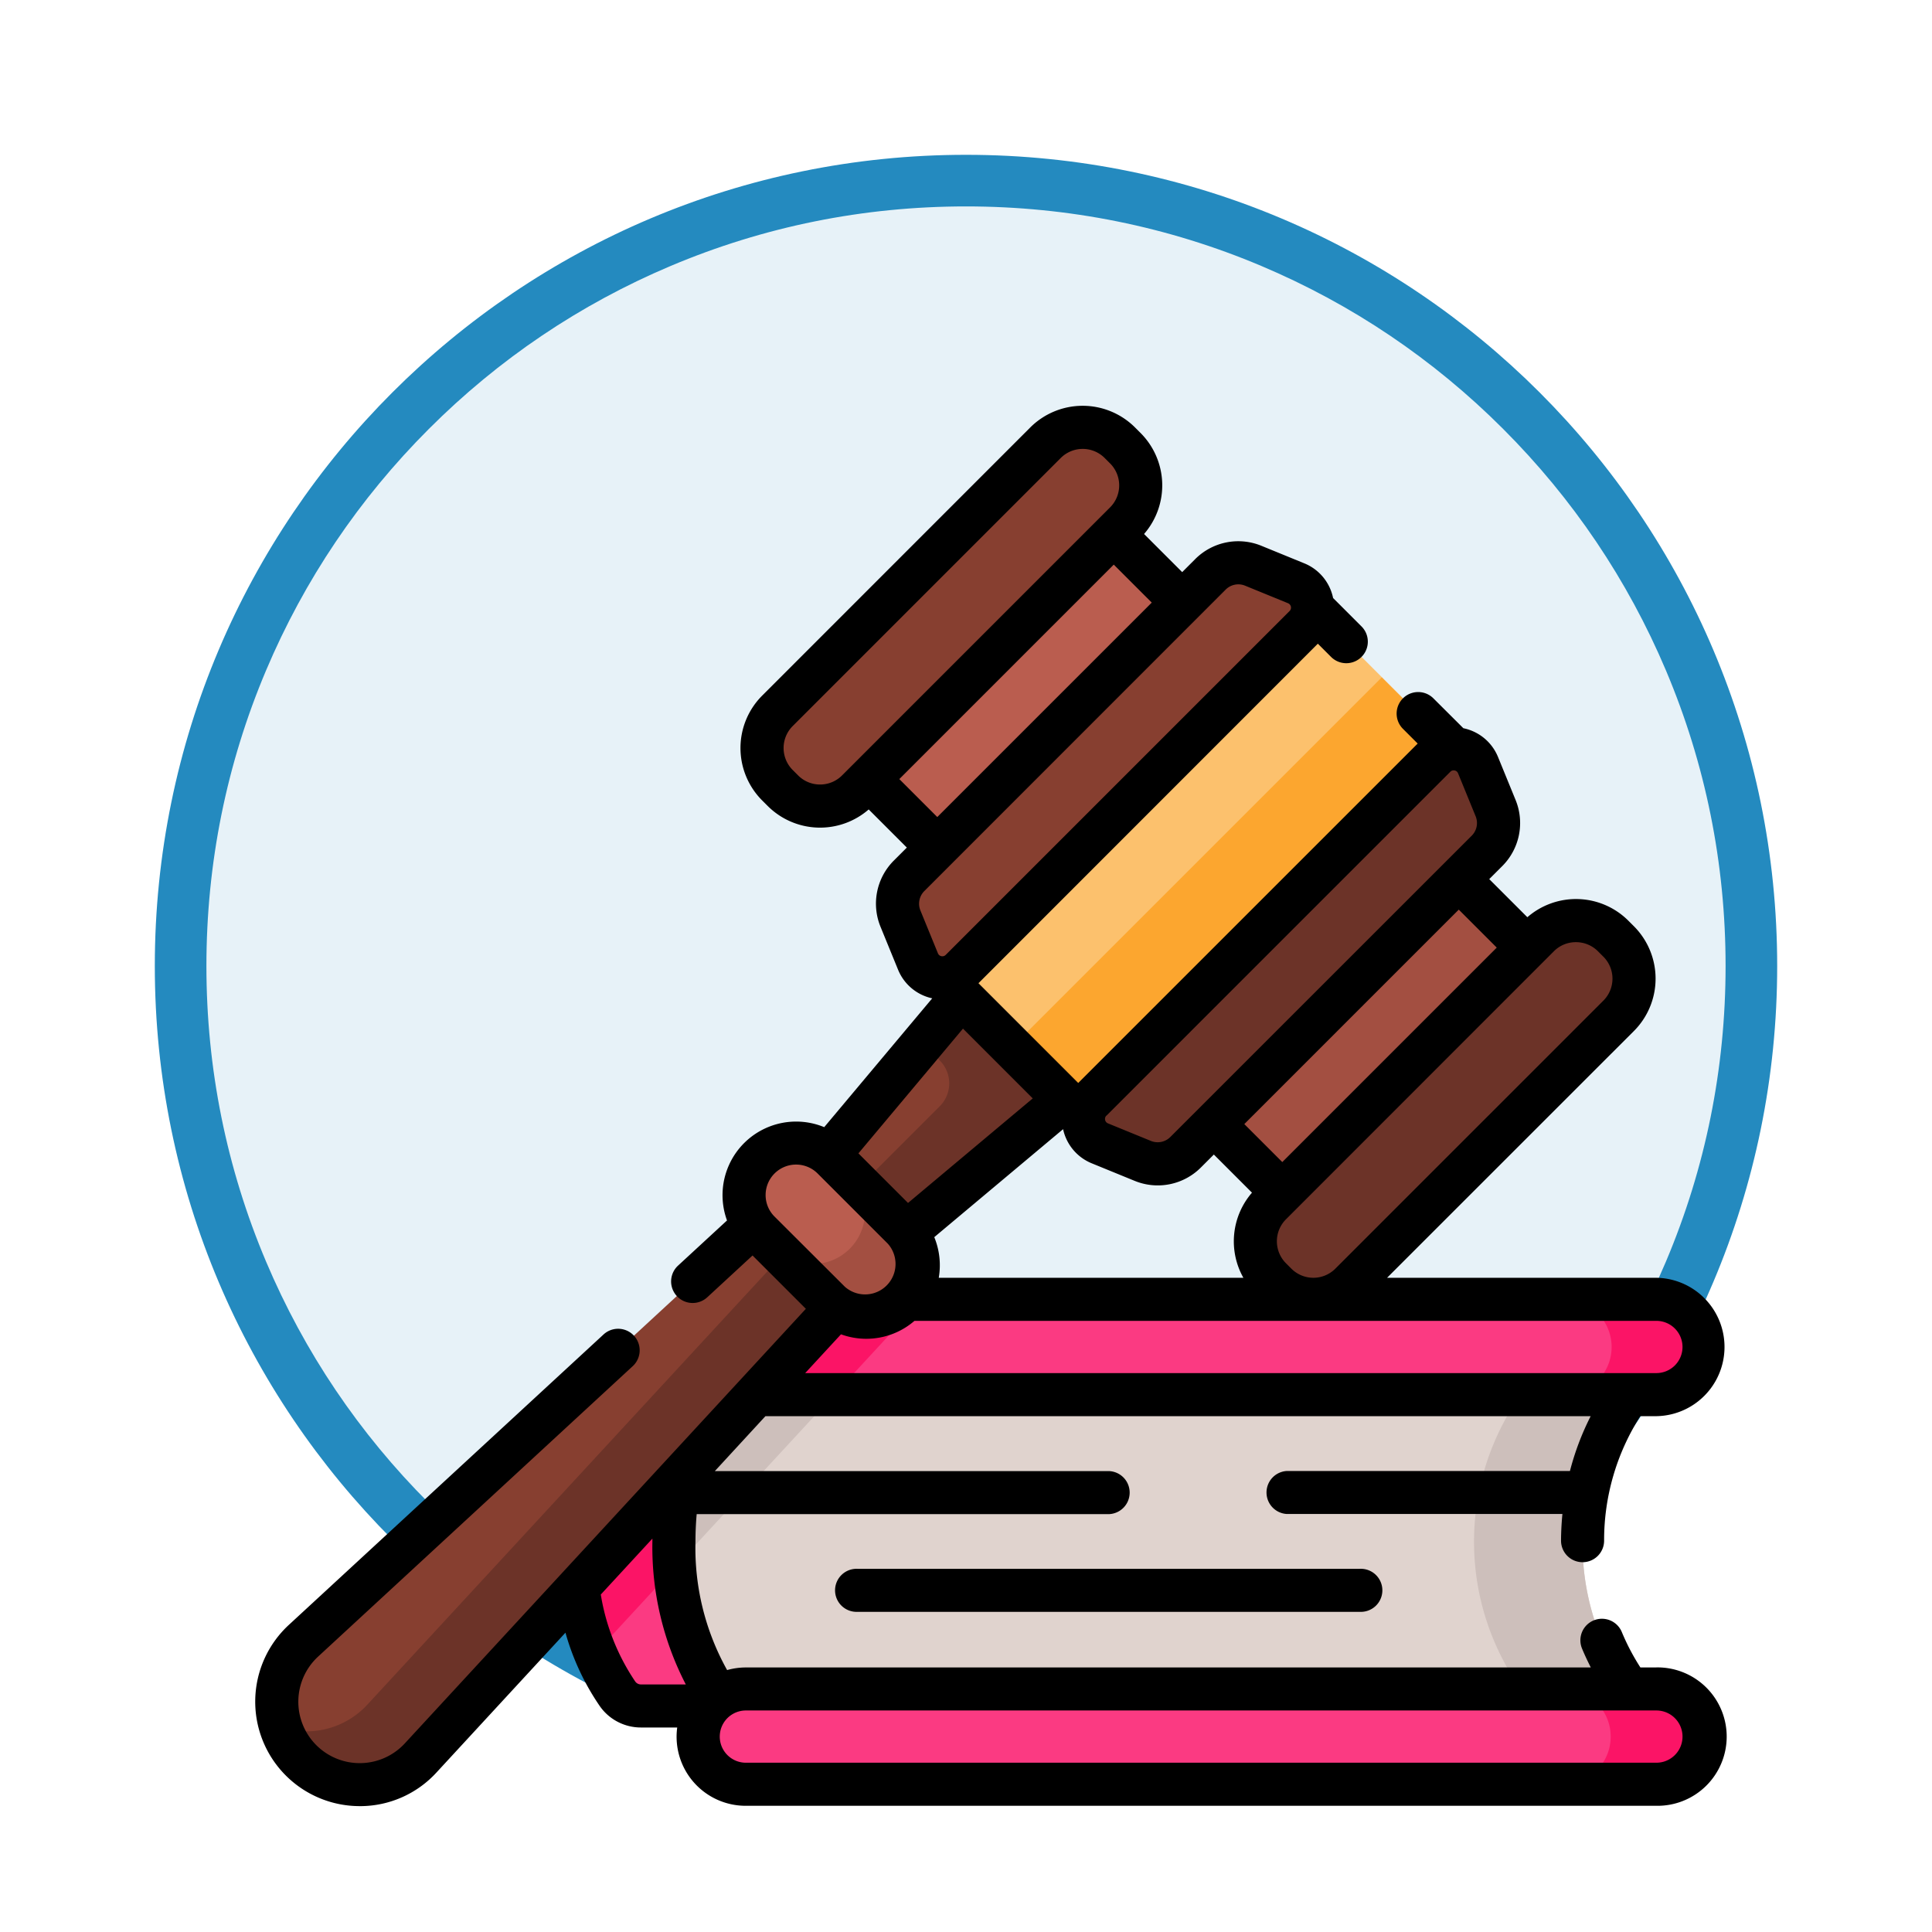 <svg xmlns="http://www.w3.org/2000/svg" xmlns:xlink="http://www.w3.org/1999/xlink" width="112.317" height="112.317" viewBox="0 0 112.317 112.317">
  <defs>
    <filter id="Path_978624" x="0" y="0" width="112.317" height="112.317" filterUnits="userSpaceOnUse">
      <feOffset dy="3" input="SourceAlpha"/>
      <feGaussianBlur stdDeviation="3" result="blur"/>
      <feFlood flood-opacity="0.161"/>
      <feComposite operator="in" in2="blur"/>
      <feComposite in="SourceGraphic"/>
    </filter>
  </defs>
  <g id="Group_1223245" data-name="Group 1223245" transform="translate(-161.683 -2618)">
    <g id="Group_1223159" data-name="Group 1223159">
      <g id="Group_1222311" data-name="Group 1222311" transform="translate(0 213.329)">
        <g id="Group_1220782" data-name="Group 1220782" transform="translate(1.719 1507.329)">
          <g id="Group_1215987" data-name="Group 1215987" transform="translate(0 -793.5)">
            <g id="Group_1210476" data-name="Group 1210476" transform="translate(0 -2223.158)">
              <g id="Group_1210475" data-name="Group 1210475" transform="translate(167.192 3920)">
                <g id="Group_1209741" data-name="Group 1209741" transform="translate(1.772)">
                  <g id="Group_1178144" data-name="Group 1178144" transform="translate(0 0)">
                    <g id="Group_1177896" data-name="Group 1177896">
                      <g id="Group_1176881" data-name="Group 1176881">
                        <g id="Group_1175148" data-name="Group 1175148">
                          <g id="Group_1173798" data-name="Group 1173798">
                            <g id="Group_1171925" data-name="Group 1171925">
                              <g id="Group_1164524" data-name="Group 1164524">
                                <g id="Group_1144123" data-name="Group 1144123">
                                  <g transform="matrix(1, 0, 0, 1, -9, -6)" filter="url(#Path_978624)">
                                    <g id="Path_978624-2" data-name="Path 978624" transform="translate(9 6)" fill="#e7f2f8">
                                      <path d="M 47.158 92.817 C 40.994 92.817 35.015 91.61 29.387 89.229 C 23.95 86.93 19.067 83.637 14.873 79.444 C 10.679 75.25 7.387 70.367 5.087 64.93 C 2.707 59.302 1.5 53.323 1.5 47.158 C 1.5 40.994 2.707 35.015 5.087 29.387 C 7.387 23.95 10.679 19.067 14.873 14.873 C 19.067 10.679 23.95 7.387 29.387 5.087 C 35.015 2.707 40.994 1.5 47.158 1.5 C 53.323 1.5 59.302 2.707 64.93 5.087 C 70.367 7.387 75.25 10.679 79.444 14.873 C 83.637 19.067 86.93 23.95 89.229 29.387 C 91.61 35.015 92.817 40.994 92.817 47.158 C 92.817 53.323 91.61 59.302 89.229 64.93 C 86.93 70.367 83.637 75.25 79.444 79.444 C 75.25 83.637 70.367 86.93 64.93 89.229 C 59.302 91.61 53.323 92.817 47.158 92.817 Z" stroke="none"/>
                                      <path d="M 47.158 3 C 41.196 3 35.413 4.167 29.971 6.469 C 24.713 8.693 19.99 11.877 15.934 15.934 C 11.877 19.99 8.693 24.713 6.469 29.971 C 4.167 35.413 3 41.196 3 47.158 C 3 53.121 4.167 58.904 6.469 64.346 C 8.693 69.604 11.877 74.327 15.934 78.383 C 19.99 82.439 24.713 85.624 29.971 87.848 C 35.413 90.15 41.196 91.317 47.158 91.317 C 53.121 91.317 58.904 90.15 64.346 87.848 C 69.604 85.624 74.327 82.439 78.383 78.383 C 82.439 74.327 85.624 69.604 87.848 64.346 C 90.15 58.904 91.317 53.121 91.317 47.158 C 91.317 41.196 90.15 35.413 87.848 29.971 C 85.624 24.713 82.439 19.99 78.383 15.934 C 74.327 11.877 69.604 8.693 64.346 6.469 C 58.904 4.167 53.121 3 47.158 3 M 47.158 0 C 73.203 0 94.317 21.114 94.317 47.158 C 94.317 73.203 73.203 94.317 47.158 94.317 C 21.114 94.317 0 73.203 0 47.158 C 0 21.114 21.114 0 47.158 0 Z" stroke="none" fill="#248abf"/>
                                    </g>
                                  </g>
                                </g>
                              </g>
                            </g>
                          </g>
                        </g>
                      </g>
                    </g>
                  </g>
                </g>
              </g>
            </g>
          </g>
        </g>
      </g>
      <g id="ley_16_" data-name="ley (16)" transform="translate(176.521 2629.399)">
        <g id="Group_1223144" data-name="Group 1223144" transform="translate(18.569 64.137)">
          <g id="Group_1223139" data-name="Group 1223139" transform="translate(0 4.553)">
            <path id="Path_1175544" data-name="Path 1175544" d="M164.049,360.129a14.493,14.493,0,0,0,3.479,9.544H115.084a1.659,1.659,0,0,1-1.354-.693,16.895,16.895,0,0,1,0-17.7,1.659,1.659,0,0,1,1.354-.693h52.444A14.494,14.494,0,0,0,164.049,360.129Z" transform="translate(-111.226 -350.585)" fill="#fb3a82"/>
            <path id="Path_1175545" data-name="Path 1175545" d="M127.229,350.587,112.44,366.606a16.758,16.758,0,0,1-1.21-6.475,15.147,15.147,0,0,1,2.5-8.852,1.657,1.657,0,0,1,1.354-.693Z" transform="translate(-111.229 -350.587)" fill="#fb1466"/>
            <path id="Path_1175546" data-name="Path 1175546" d="M198.614,360.129a14.493,14.493,0,0,0,3.479,9.544H148.851s-3.06-3.1-3.06-9.544,3.06-9.544,3.06-9.544h53.242A14.494,14.494,0,0,0,198.614,360.129Z" transform="translate(-140.02 -350.585)" fill="#e0d3ce"/>
            <g id="Group_1223138" data-name="Group 1223138" transform="translate(5.771 0)">
              <path id="Path_1175547" data-name="Path 1175547" d="M156.019,350.587l-10.174,11.021c-.035-.471-.055-.963-.055-1.476,0-6.446,3.06-9.545,3.06-9.545Z" transform="translate(-145.79 -350.587)" fill="#cdbfbb"/>
              <path id="Path_1175548" data-name="Path 1175548" d="M430.708,360.136a14.491,14.491,0,0,0,3.479,9.544h-6.309a14.829,14.829,0,0,1,0-19.088h6.309A14.487,14.487,0,0,0,430.708,360.136Z" transform="translate(-377.884 -350.591)" fill="#cdbfbb"/>
            </g>
          </g>
          <g id="Group_1223143" data-name="Group 1223143" transform="translate(7.184)">
            <g id="Group_1223141" data-name="Group 1223141" transform="translate(0.001)">
              <path id="Path_1175549" data-name="Path 1175549" d="M212.733,326.088a2.77,2.77,0,0,1-2.77,2.77H157.03a2.771,2.771,0,0,1,0-5.541h52.933A2.771,2.771,0,0,1,212.733,326.088Z" transform="translate(-154.26 -323.317)" fill="#fb3a82"/>
              <g id="Group_1223140" data-name="Group 1223140">
                <path id="Path_1175550" data-name="Path 1175550" d="M167.277,323.317l-5.114,5.541H157.03a2.771,2.771,0,0,1,0-5.541Z" transform="translate(-154.26 -323.317)" fill="#fb1466"/>
                <path id="Path_1175551" data-name="Path 1175551" d="M463.858,326.091a2.773,2.773,0,0,1-2.772,2.772h-5.373a2.771,2.771,0,0,0,0-5.542h5.373A2.771,2.771,0,0,1,463.858,326.091Z" transform="translate(-405.384 -323.32)" fill="#fb1466"/>
              </g>
            </g>
            <g id="Group_1223142" data-name="Group 1223142" transform="translate(0 22.652)">
              <path id="Path_1175552" data-name="Path 1175552" d="M209.96,464.537H157.027a2.77,2.77,0,1,1,0-5.541H209.96a2.77,2.77,0,0,1,0,5.541Z" transform="translate(-154.257 -458.996)" fill="#fb3a82"/>
              <path id="Path_1175553" data-name="Path 1175553" d="M463.858,461.77a2.769,2.769,0,0,1-2.772,2.77h-5.373a2.77,2.77,0,0,0,0-5.539h5.373A2.771,2.771,0,0,1,463.858,461.77Z" transform="translate(-405.383 -458.999)" fill="#fb1466"/>
            </g>
          </g>
        </g>
        <g id="Group_1223152" data-name="Group 1223152" transform="translate(-0.001 12.193)">
          <g id="Group_1223147" data-name="Group 1223147" transform="translate(1.252 33.089)">
            <g id="Group_1223145" data-name="Group 1223145" transform="translate(0 10.597)">
              <path id="Path_1175554" data-name="Path 1175554" d="M43.97,278.33,39.5,273.857,9.051,301.963a4.821,4.821,0,1,0,6.813,6.813Z" transform="translate(-7.5 -273.857)" fill="#873f30"/>
              <path id="Path_1175555" data-name="Path 1175555" d="M16.91,315.78a4.823,4.823,0,0,1-6.817,0,4.774,4.774,0,0,1-1.176-1.921,4.814,4.814,0,0,0,4.892-1.172c.046-.046.092-.1.137-.143L42.055,282.1l3.1,3.1L17.045,315.64C17,315.688,16.955,315.735,16.91,315.78Z" transform="translate(-8.681 -280.72)" fill="#6c3328"/>
            </g>
            <path id="Path_1175556" data-name="Path 1175556" d="M200.935,210.382l-10.3,12.285,4.207,4.207,12.285-10.3Z" transform="translate(-160.061 -210.382)" fill="#873f30"/>
            <path id="Path_1175557" data-name="Path 1175557" d="M209.2,210.382l-3.328,3.97,1,1a1.882,1.882,0,0,1,0,2.662l-6.312,6.312,2.55,2.55,12.285-10.3Z" transform="translate(-168.329 -210.382)" fill="#6c3328"/>
            <g id="Group_1223146" data-name="Group 1223146" transform="translate(27.167 9.77)">
              <path id="Path_1175558" data-name="Path 1175558" d="M175.192,278.144l-4.084-4.084a3.023,3.023,0,1,1,4.276-4.276l4.084,4.084a3.023,3.023,0,0,1-4.276,4.276Z" transform="translate(-170.222 -268.899)" fill="#ba5d4f"/>
              <path id="Path_1175559" data-name="Path 1175559" d="M188.812,287.494a3.023,3.023,0,0,1-4.276,0l-3.1-3.1a3.023,3.023,0,0,0,4.276-4.276l3.1,3.1A3.022,3.022,0,0,1,188.812,287.494Z" transform="translate(-179.568 -278.249)" fill="#a34f41"/>
            </g>
          </g>
          <g id="Group_1223148" data-name="Group 1223148" transform="translate(33.226 5.01)">
            <path id="Path_1175560" data-name="Path 1175560" d="M0,0H12.826V20.137H0Z" transform="translate(14.237) rotate(45)" fill="#ba5d4f"/>
            <path id="Path_1175561" data-name="Path 1175561" d="M0,0H12.826V20.137H0Z" transform="translate(28.932 43.181) rotate(-135)" fill="#a34f41"/>
          </g>
          <g id="Group_1223151" data-name="Group 1223151" transform="translate(0 0)">
            <path id="Path_1175562" data-name="Path 1175562" d="M177.691,40.813l-.315-.315a3.059,3.059,0,0,1,0-4.326L192.959,20.59a3.059,3.059,0,0,1,4.326,0l.315.315a3.059,3.059,0,0,1,0,4.326L182.016,40.813A3.059,3.059,0,0,1,177.691,40.813Z" transform="translate(-147.016 -18.441)" fill="#873f30"/>
            <path id="Path_1175563" data-name="Path 1175563" d="M349.139,212.261l.315.315a3.059,3.059,0,0,0,4.326,0l15.583-15.583a3.058,3.058,0,0,0,0-4.326l-.315-.315a3.059,3.059,0,0,0-4.326,0l-15.583,15.583A3.059,3.059,0,0,0,349.139,212.261Z" transform="translate(-290.103 -161.528)" fill="#6c3328"/>
            <g id="Group_1223150" data-name="Group 1223150">
              <path id="Path_1175564" data-name="Path 1175564" d="M0,0H14.4V30.412H0Z" transform="translate(60.467 10.747) rotate(45)" fill="#fcc16d"/>
              <path id="Path_1175565" data-name="Path 1175565" d="M0,0H30.412V7.29H0Z" transform="translate(43.988 37.29) rotate(-45)" fill="#fca62f"/>
              <path id="Path_1175566" data-name="Path 1175566" d="M246.828,68.056l-2.495-1.02a2.294,2.294,0,0,0-2.49.5L224.324,85.057a2.294,2.294,0,0,0-.5,2.49l1.02,2.495a1.529,1.529,0,0,0,2.5.5l19.992-19.991A1.53,1.53,0,0,0,246.828,68.056Z" transform="translate(-186.312 -57.738)" fill="#873f30"/>
              <path id="Path_1175567" data-name="Path 1175567" d="M311.357,132.586l1.02,2.495a2.294,2.294,0,0,1-.5,2.49l-17.519,17.519a2.294,2.294,0,0,1-2.49.5l-2.495-1.02a1.529,1.529,0,0,1-.5-2.5l19.991-19.991A1.529,1.529,0,0,1,311.357,132.586Z" transform="translate(-240.267 -111.694)" fill="#6c3328"/>
              <g id="Group_1223149" data-name="Group 1223149">
                <path id="Path_1175568" data-name="Path 1175568" d="M81.457,85.537h-.931a12.951,12.951,0,0,1-1.079-2.056,1.252,1.252,0,1,0-2.314.958c.155.374.328.739.51,1.1H28.524a4.006,4.006,0,0,0-1.091.152,14.556,14.556,0,0,1-1.84-7.455c0-.546.024-1.084.071-1.612H49.654a1.252,1.252,0,0,0,0-2.5H26.718L29.66,70.93H77.636a15.63,15.63,0,0,0-1.205,3.187H59.972a1.252,1.252,0,0,0,0,2.5H75.993c-.049.509-.077,1.023-.08,1.541A1.252,1.252,0,0,0,77.16,79.42h.005a1.252,1.252,0,0,0,1.252-1.247,13.4,13.4,0,0,1,2.106-7.243h.934a4.023,4.023,0,0,0,0-8.045H65.8L80.145,48.544a4.311,4.311,0,0,0,0-6.1l-.315-.315a4.309,4.309,0,0,0-5.875-.205l-2.216-2.216.755-.755a3.538,3.538,0,0,0,.775-3.85l-1.02-2.495a2.775,2.775,0,0,0-2.014-1.672L68.493,29.2a1.252,1.252,0,1,0-1.771,1.771l.857.857L47.845,51.56l-5.8-5.8L61.775,26.022l.768.768a1.252,1.252,0,1,0,1.771-1.771l-1.653-1.653a2.776,2.776,0,0,0-1.672-2.015h0l-2.495-1.02a3.539,3.539,0,0,0-3.85.775l-.755.755-2.217-2.216a4.309,4.309,0,0,0-.205-5.874l-.315-.315a4.311,4.311,0,0,0-6.1,0L29.474,29.038a4.311,4.311,0,0,0,0,6.1l.315.315a4.309,4.309,0,0,0,5.875.205l2.217,2.217-.755.755a3.538,3.538,0,0,0-.775,3.849l1.02,2.495a2.774,2.774,0,0,0,1.986,1.665l-6.279,7.489a4.278,4.278,0,0,0-5.651,5.424L24.58,62.178a1.252,1.252,0,0,0,1.7,1.84l2.631-2.429,3.1,3.1L8.7,89.949a3.569,3.569,0,1,1-5.043-5.043l18.29-16.884a1.252,1.252,0,0,0-1.7-1.84L1.953,83.065A6.073,6.073,0,0,0,6.068,93.6h.126a6.022,6.022,0,0,0,4.341-1.953l7.5-8.13a14.431,14.431,0,0,0,2.013,4.293,2.916,2.916,0,0,0,2.375,1.219h2.109a4.016,4.016,0,0,0,3.987,4.552H81.457a4.023,4.023,0,1,0,0-8.045Zm1.518-18.629a1.52,1.52,0,0,1-1.518,1.518H31.972l2.081-2.255a4.28,4.28,0,0,0,4.271-.782H81.457a1.52,1.52,0,0,1,1.518,1.518ZM45.2,52.457l-7.25,6.078-2.883-2.883L41.145,48.4ZM39.737,62.885a4.3,4.3,0,0,0-.261-2.362l7.489-6.278A2.775,2.775,0,0,0,48.63,56.23l2.495,1.02a3.539,3.539,0,0,0,3.849-.775l.755-.755,2.217,2.217a4.319,4.319,0,0,0-.5,4.948H39.737ZM76.782,43.374a1.8,1.8,0,0,1,1.277.529l.315.315a1.806,1.806,0,0,1,0,2.555L62.791,62.356a1.806,1.806,0,0,1-2.554,0l-.315-.315a1.808,1.808,0,0,1,0-2.555L75.5,43.9A1.794,1.794,0,0,1,76.782,43.374Zm-4.606.316L59.708,56.158,57.5,53.95,69.968,41.482Zm-22.69,9.77L69.478,33.468a.263.263,0,0,1,.191-.082.306.306,0,0,1,.059.006.266.266,0,0,1,.2.167l1.02,2.495a1.039,1.039,0,0,1-.228,1.131L53.2,54.7a1.039,1.039,0,0,1-1.131.228l-2.495-1.02a.277.277,0,0,1-.091-.453ZM32.838,34.209a1.794,1.794,0,0,1-1.277-.529l-.315-.315a1.806,1.806,0,0,1,0-2.555L46.828,15.227a1.806,1.806,0,0,1,2.554,0l.315.315a1.806,1.806,0,0,1,0,2.555L34.115,33.68a1.8,1.8,0,0,1-1.277.529Zm4.606-.316L49.911,21.425l2.208,2.208L39.651,36.1ZM38.9,40.4,56.416,22.878a1.039,1.039,0,0,1,1.131-.228l2.495,1.02a.277.277,0,0,1,.091.452L40.141,44.114a.277.277,0,0,1-.452-.091l-1.02-2.495A1.04,1.04,0,0,1,38.9,40.4ZM29.671,58.075a1.771,1.771,0,0,1,3.024-1.252l4.084,4.084a1.771,1.771,0,0,1-2.5,2.5L30.19,59.327a1.76,1.76,0,0,1-.519-1.252ZM22.094,86.359a12.633,12.633,0,0,1-2.005-5.06l3-3.251c0,.062,0,.124,0,.186a17.373,17.373,0,0,0,1.942,8.292h-2.6A.407.407,0,0,1,22.094,86.359Zm59.363,4.718H28.524a1.518,1.518,0,1,1,0-3.037H81.457a1.518,1.518,0,1,1,0,3.037Z" transform="translate(0.001 -12.193)"/>
                <path id="Path_1175569" data-name="Path 1175569" d="M203.579,417.166a1.252,1.252,0,1,0,0,2.5h29.172a1.252,1.252,0,1,0,0-2.5Z" transform="translate(-168.547 -349.554)"/>
              </g>
            </g>
          </g>
        </g>
      </g>
    </g>
  </g>
</svg>
